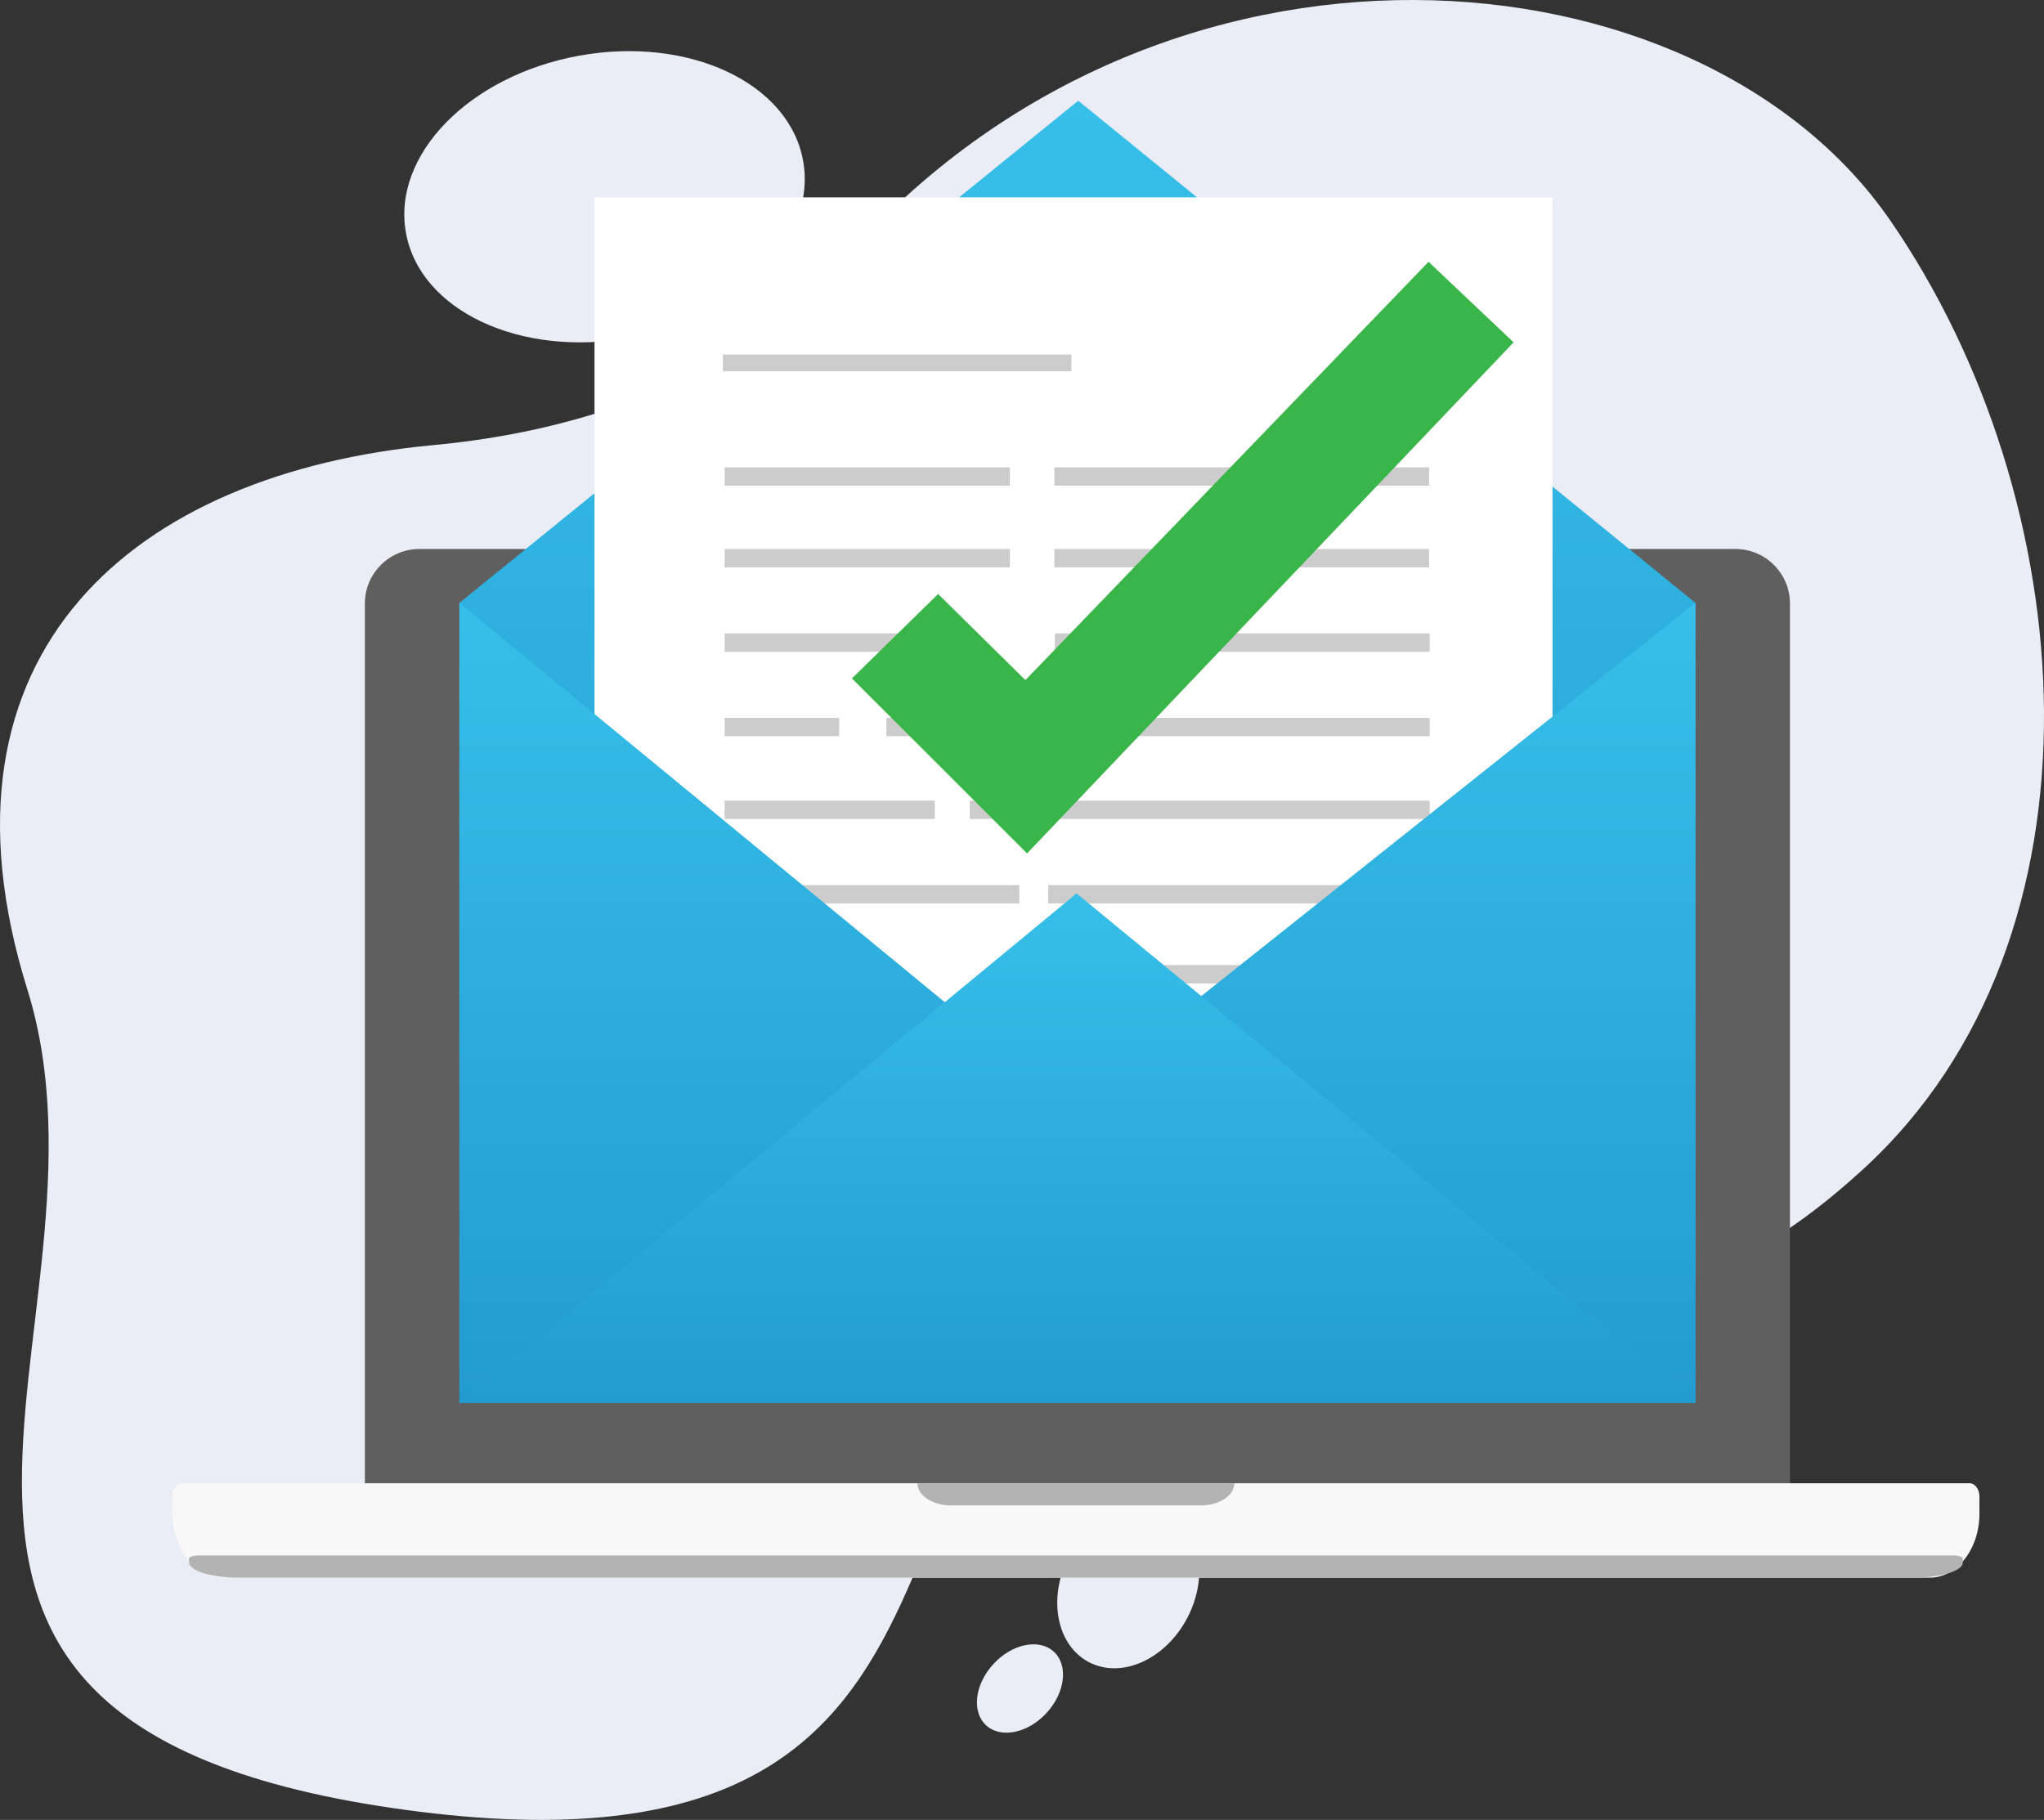 <svg width="228" height="203" viewBox="0 0 228 203" fill="none" xmlns="http://www.w3.org/2000/svg">
<rect x="0" y="0" width="228" height="203" fill="#333333" stroke="none"/>
<path d="M94.224 28.892C94.224 28.892 81.51 46.551 48.328 49.65C15.146 52.748 -8.732 72.577 3.052 110.375C14.836 148.174 -24.858 193.098 46.777 202.083C118.413 211.068 90.503 151.272 130.197 142.597C169.891 133.922 179.195 156.539 207.725 130.514C236.255 104.489 232.224 55.536 210.826 24.554C189.428 -6.428 129.577 -11.386 94.224 28.892Z" fill="#EBEDF6"/>
<path d="M70.315 37.672C82.545 35.433 91.169 26.578 89.576 17.894C87.984 9.209 76.778 3.984 64.548 6.222C52.318 8.461 43.694 17.316 45.286 26C46.879 34.685 58.084 39.91 70.315 37.672Z" fill="#EBEDF6"/>
<path d="M132.462 180.421C134.874 175.773 133.871 170.472 130.222 168.582C126.573 166.691 121.659 168.927 119.247 173.576C116.834 178.224 117.837 183.525 121.486 185.415C125.136 187.306 130.049 185.07 132.462 180.421Z" fill="#EBEDF6"/>
<path d="M116.745 191.066C118.829 188.797 119.188 185.738 117.547 184.234C115.906 182.73 112.887 183.351 110.803 185.621C108.719 187.89 108.36 190.949 110 192.453C111.641 193.957 114.66 193.336 116.745 191.066Z" fill="#EBEDF6"/>
<path d="M199.662 168.003H40.699V67.31C40.699 63.964 43.428 61.237 46.778 61.237H193.584C196.933 61.237 199.662 63.964 199.662 67.31V168.003Z" fill="#605F5F"/>
<path d="M215.276 175.98H24.811C21.709 175.98 19.227 172.714 19.227 168.631V166.916C19.227 166.099 19.723 165.446 20.344 165.446H219.681C220.301 165.446 220.798 166.099 220.798 166.916V168.712C220.86 172.714 218.316 175.98 215.276 175.98Z" fill="#F8F8F8"/>
<path d="M213.518 175.98H26.568C23.523 175.98 21.088 175.211 21.088 174.251V173.847C21.088 173.655 21.575 173.501 22.184 173.501H217.841C218.45 173.501 218.937 173.655 218.937 173.847V174.27C218.998 175.211 216.501 175.98 213.518 175.98Z" fill="#B3B3B3"/>
<path d="M133.948 167.924H106.078C104.02 167.924 102.337 166.809 102.337 165.446H137.689C137.689 166.809 136.006 167.924 133.948 167.924Z" fill="#B3B3B3"/>
<path d="M189.118 156.477H51.243V67.248L120.274 11.232L189.118 67.248V156.477Z" fill="url(#paint0_linear_142_213)"/>
<path d="M173.179 22.014H66.314V136.463H173.179V22.014Z" fill="white"/>
<path d="M119.517 39.55H80.629V41.409H119.517V39.55Z" fill="#CCCCCC"/>
<path d="M112.645 52.128H80.828V54.173H112.645V52.128Z" fill="#CCCCCC"/>
<path d="M159.41 52.128H117.607V54.173H159.41V52.128Z" fill="#CCCCCC"/>
<path d="M112.645 61.237H80.828V63.282H112.645V61.237Z" fill="#CCCCCC"/>
<path d="M159.41 61.237H117.607V63.282H159.41V61.237Z" fill="#CCCCCC"/>
<path d="M103.155 70.656H80.828V72.701H103.155V70.656Z" fill="#CCCCCC"/>
<path d="M159.472 70.656H117.669V72.701H159.472V70.656Z" fill="#CCCCCC"/>
<path d="M93.604 80.075H80.828V82.119H93.604V80.075Z" fill="#CCCCCC"/>
<path d="M159.472 80.075H98.876V82.119H159.472V80.075Z" fill="#CCCCCC"/>
<path d="M104.272 89.307H80.828V91.352H104.272V89.307Z" fill="#CCCCCC"/>
<path d="M159.472 89.307H108.179V91.352H159.472V89.307Z" fill="#CCCCCC"/>
<path d="M113.699 98.726H80.828V100.771H113.699V98.726Z" fill="#CCCCCC"/>
<path d="M159.472 98.726H116.924V100.771H159.472V98.726Z" fill="#CCCCCC"/>
<path d="M160.092 107.649H117.545V109.694H160.092V107.649Z" fill="#CCCCCC"/>
<path d="M104.644 66.257L114.382 75.861L159.348 29.201L168.837 38.186L114.568 95.194L95.031 75.675L104.644 66.257Z" fill="#39B54A"/>
<path d="M51.243 67.248L119.033 123.016L189.118 67.248V156.477H51.243V67.248Z" fill="url(#paint1_linear_142_213)"/>
<path d="M189.118 156.477H51.243L120.088 99.655L189.118 156.477Z" fill="url(#paint2_linear_142_213)"/>
<defs>
<linearGradient id="paint0_linear_142_213" x1="120.183" y1="156.452" x2="120.183" y2="11.248" gradientUnits="userSpaceOnUse">
<stop stop-color="#239BCF"/>
<stop offset="1" stop-color="#36BFE9"/>
</linearGradient>
<linearGradient id="paint1_linear_142_213" x1="120.183" y1="156.452" x2="120.183" y2="67.223" gradientUnits="userSpaceOnUse">
<stop stop-color="#239BCF"/>
<stop offset="1" stop-color="#36BFE9"/>
</linearGradient>
<linearGradient id="paint2_linear_142_213" x1="120.183" y1="156.452" x2="120.183" y2="99.651" gradientUnits="userSpaceOnUse">
<stop stop-color="#239BCF"/>
<stop offset="1" stop-color="#36BFE9"/>
</linearGradient>
</defs>
</svg>
